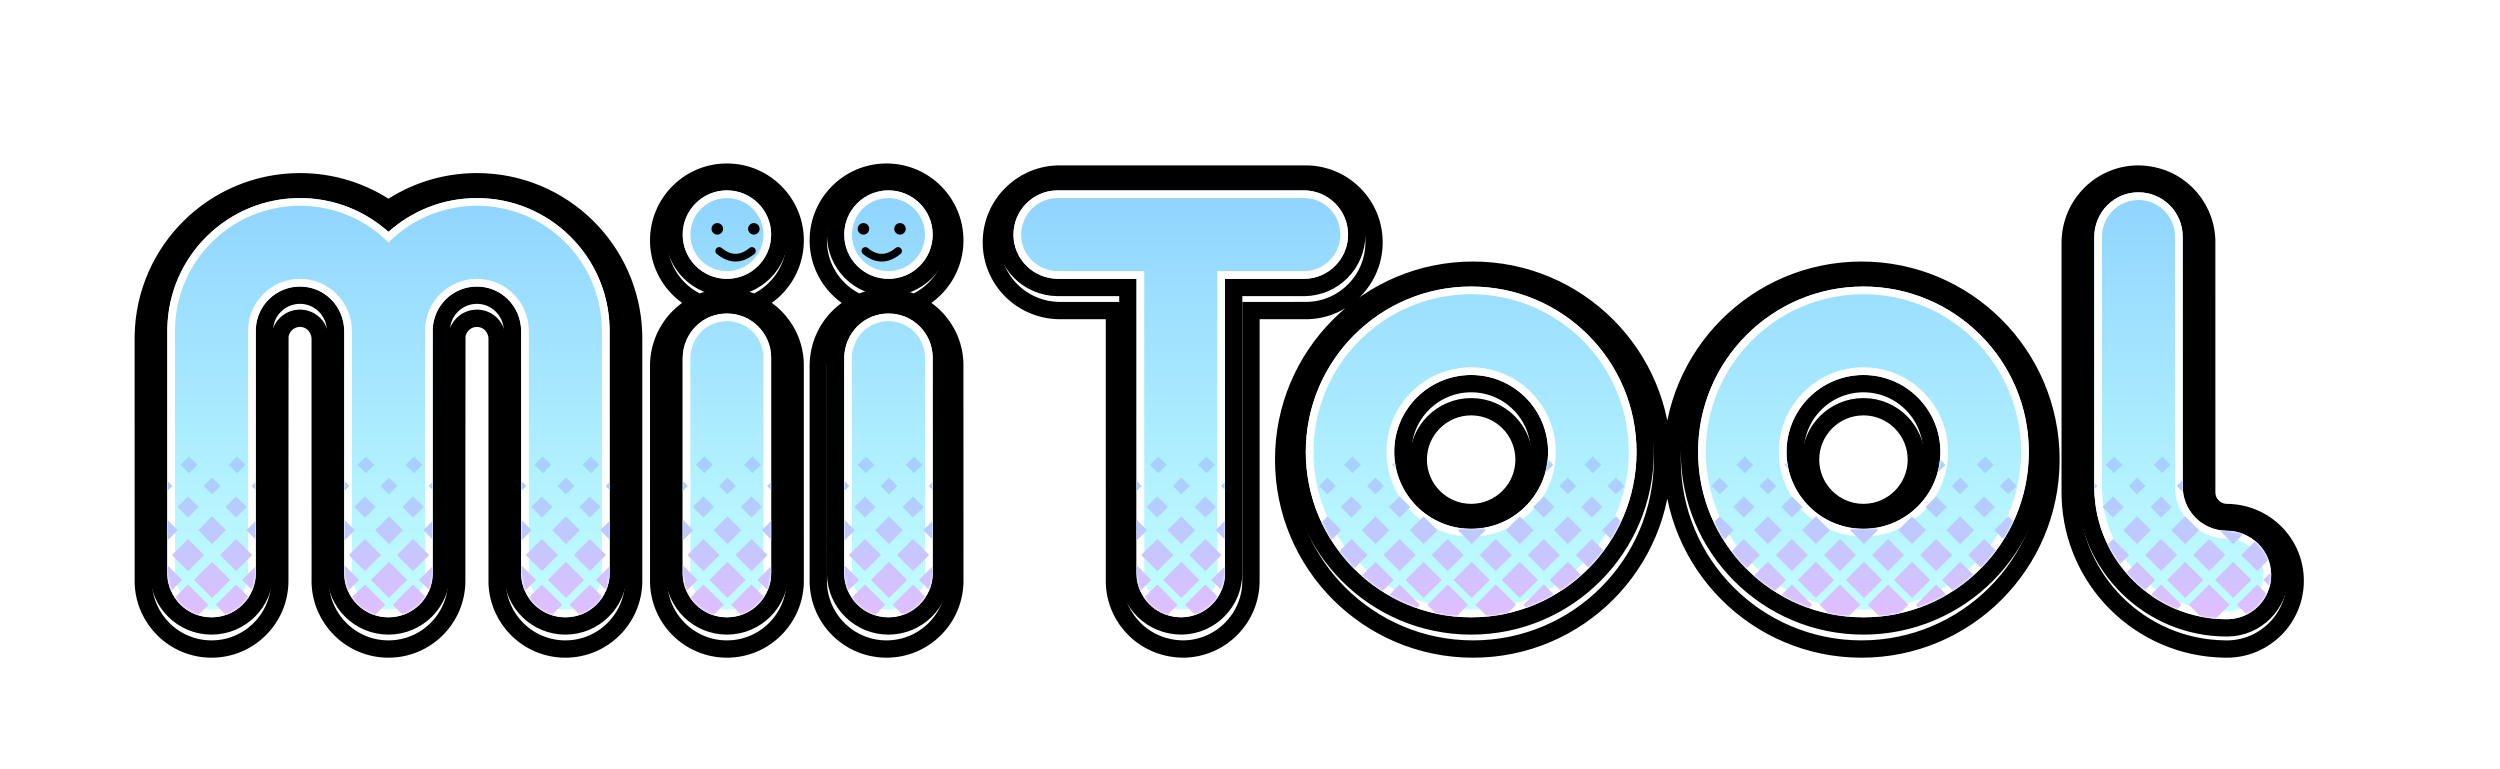 <?xml version="1.0" encoding="UTF-8"?>
<svg width="1300px" height="400px" viewBox="0 0 1300 400" version="1.1" xmlns="http://www.w3.org/2000/svg" xmlns:xlink="http://www.w3.org/1999/xlink">
    <title>logo</title>
    <defs>
        <linearGradient x1="50%" y1="0%" x2="50%" y2="100%" id="linearGradient-1">
            <stop stop-color="#8FD4FF" offset="0%"></stop>
            <stop stop-color="#C3FFFF" offset="100%"></stop>
        </linearGradient>
        <path d="M1112,100 C1124.576,100 1134.794,110.093 1134.997,122.62 L1135,123 L1135,253 C1135,265.576 1145.093,275.794 1157.62,275.997 L1158,276 C1170.703,276 1181,286.297 1181,299 C1181,311.703 1170.703,322 1158,322 C1157.872,322 1157.745,321.999 1157.618,321.997 L1158,322 C1120.273,322 1089.619,291.722 1089.009,254.141 L1089,253 L1089,123 L1089.003,122.62 C1089.206,110.093 1099.424,100 1112,100 Z M765,149 C812.496,149 851,187.504 851,235 C851,282.496 812.496,321 765,321 C717.504,321 679,282.496 679,235 C679,187.504 717.504,149 765,149 Z M969,149 C1016.496,149 1055,187.504 1055,235 C1055,282.496 1016.496,321 969,321 C921.504,321 883,282.496 883,235 C883,187.504 921.504,149 969,149 Z M678,99 C690.703,99 701,109.297 701,122 C701,134.576 690.907,144.794 678.38,144.997 L678,145 L637,145 L637,298 C637,310.576 626.907,320.794 614.38,320.997 L614,321 C601.424,321 591.206,310.907 591.003,298.38 L591,298 L591,145 L550,145 L549.62,144.997 C537.093,144.794 527,134.576 527,122 C527,109.424 537.093,99.206 549.62,99.003 L550,99 L678,99 Z M462,163 C474.576,163 484.794,173.093 484.997,185.62 L485,186 L485,298 C485,310.703 474.703,321 462,321 C449.424,321 439.206,310.907 439.003,298.38 L439,298 L439,186 L439.003,185.62 C439.206,173.093 449.424,163 462,163 Z M378,163 C390.576,163 400.794,173.093 400.997,185.62 L401,186 L401,298 C401,310.703 390.703,321 378,321 C365.424,321 355.206,310.907 355.003,298.38 L355,298 L355,186 L355.003,185.62 C355.206,173.093 365.424,163 378,163 Z M248,103 C285.727,103 316.381,133.278 316.991,170.859 L317,172 L317,298 C317,310.703 306.703,321 294,321 C281.424,321 271.206,310.907 271.003,298.38 L271,298 L271.001,237.073 L271,237.073 L271,172 L270.997,171.62 C270.794,159.093 260.576,149 248,149 C235.55,149 225.411,158.892 225.012,171.245 L225.003,171.62 L225,172 L225.001,237.074 C225,237.074 225,237.074 225,237.074 L225,298 C225,310.703 214.703,321 202,321 C189.424,321 179.206,310.907 179.003,298.38 L179,298 L179.001,237.073 L179,237.073 L179,172 L178.997,171.62 C178.794,159.093 168.576,149 156,149 C143.55,149 133.411,158.892 133.012,171.245 L133.003,171.62 L133,172 L133.001,237.074 C133,237.074 133,237.074 133,237.074 L133,298 C133,310.703 122.703,321 110,321 C97.424,321 87.206,310.907 87.003,298.38 L87,298 L87,172 L87.009,170.859 C87.619,133.278 118.273,103 156,103 C173.673,103 189.794,109.644 202.002,120.571 C214.206,109.644 230.327,103 248,103 Z M765,195 C742.909,195 725,212.909 725,235 C725,257.091 742.909,275 765,275 C787.091,275 805,257.091 805,235 C805,212.909 787.091,195 765,195 Z M969,195 C946.909,195 929,212.909 929,235 C929,257.091 946.909,275 969,275 C991.091,275 1009,257.091 1009,235 C1009,212.909 991.091,195 969,195 Z M462,99 C474.703,99 485,109.297 485,122 C485,134.703 474.703,145 462,145 C449.297,145 439,134.703 439,122 C439,109.297 449.297,99 462,99 Z M378,99 C390.703,99 401,109.297 401,122 C401,134.703 390.703,145 378,145 C365.297,145 355,134.703 355,122 C355,109.297 365.297,99 378,99 Z" id="path-2"></path>
        <path d="M1025,1 C1037.576,1 1047.794,11.093 1047.997,23.62 L1048,24 L1048,154 C1048,166.576 1058.093,176.794 1070.62,176.997 L1071,177 C1083.703,177 1094,187.297 1094,200 C1094,212.703 1083.703,223 1071,223 C1070.872,223 1070.745,222.999 1070.618,222.997 L1071,223 C1033.273,223 1002.619,192.722 1002.009,155.141 L1002,154 L1002,24 L1002.003,23.62 C1002.206,11.093 1012.424,1 1025,1 Z M678,50 C725.496,50 764,88.504 764,136 C764,183.496 725.496,222 678,222 C630.504,222 592,183.496 592,136 C592,88.504 630.504,50 678,50 Z M882,50 C929.496,50 968,88.504 968,136 C968,183.496 929.496,222 882,222 C834.504,222 796,183.496 796,136 C796,88.504 834.504,50 882,50 Z M591,0 C603.703,0 614,10.297 614,23 C614,35.576 603.907,45.794 591.38,45.997 L591,46 L550,46 L550,199 C550,211.576 539.907,221.794 527.38,221.997 L527,222 C514.424,222 504.206,211.907 504.003,199.38 L504,199 L504,46 L463,46 L462.62,45.997 C450.093,45.794 440,35.576 440,23 C440,10.424 450.093,0.206 462.62,0.003 L463,0 L591,0 Z M375,64 C387.576,64 397.794,74.093 397.997,86.62 L398,87 L398,199 C398,211.703 387.703,222 375,222 C362.424,222 352.206,211.907 352.003,199.38 L352,199 L352,87 L352.003,86.62 C352.206,74.093 362.424,64 375,64 Z M291,64 C303.576,64 313.794,74.093 313.997,86.62 L314,87 L314,199 C314,211.703 303.703,222 291,222 C278.424,222 268.206,211.907 268.003,199.38 L268,199 L268,87 L268.003,86.62 C268.206,74.093 278.424,64 291,64 Z M161,4 C198.727,4 229.381,34.278 229.991,71.859 L230,73 L230,199 C230,211.703 219.703,222 207,222 C194.424,222 184.206,211.907 184.003,199.38 L184,199 L184.001,138.073 L184,138.073 L184,73 L183.997,72.62 C183.794,60.093 173.576,50 161,50 C148.55,50 138.411,59.892 138.012,72.245 L138.003,72.62 L138,73 L138.001,138.074 C138,138.074 138,138.074 138,138.074 L138,199 C138,211.703 127.703,222 115,222 C102.424,222 92.206,211.907 92.003,199.38 L92,199 L92.001,138.073 L92,138.073 L92,73 L91.997,72.62 C91.794,60.093 81.576,50 69,50 C56.55,50 46.411,59.892 46.012,72.245 L46.003,72.62 L46,73 L46.001,138.074 C46,138.074 46,138.074 46,138.074 L46,199 C46,211.703 35.703,222 23,222 C10.424,222 0.206,211.907 0.003,199.38 L0,199 L0,73 L0.009,71.859 C0.619,34.278 31.273,4 69,4 C86.673,4 102.794,10.644 115.002,21.571 C127.206,10.644 143.327,4 161,4 Z M678,96 C655.909,96 638,113.909 638,136 C638,158.091 655.909,176 678,176 C700.091,176 718,158.091 718,136 C718,113.909 700.091,96 678,96 Z M882,96 C859.909,96 842,113.909 842,136 C842,158.091 859.909,176 882,176 C904.091,176 922,158.091 922,136 C922,113.909 904.091,96 882,96 Z M375,0 C387.703,0 398,10.297 398,23 C398,35.703 387.703,46 375,46 C362.297,46 352,35.703 352,23 C352,10.297 362.297,0 375,0 Z M291,0 C303.703,0 314,10.297 314,23 C314,35.703 303.703,46 291,46 C278.297,46 268,35.703 268,23 C268,10.297 278.297,0 291,0 Z" id="path-4"></path>
        <linearGradient x1="50%" y1="-21.662%" x2="50%" y2="100%" id="linearGradient-6">
            <stop stop-color="#93D7FF" offset="0%"></stop>
            <stop stop-color="#E4BDFF" offset="100%"></stop>
        </linearGradient>
    </defs>
    <g id="logo" stroke="none" stroke-width="1" fill="none" fill-rule="evenodd">
        <rect fill="#FFFFFF" x="0" y="0" width="1300" height="400"></rect>
        <path d="M766,140.5 C793.2,140.5 817.825,151.525 835.65,169.35 C853.475,187.175 864.5,211.8 864.5,239 C864.5,266.2 853.475,290.825 835.65,308.65 C817.825,326.475 793.2,337.5 766,337.5 C738.8,337.5 714.175,326.475 696.35,308.65 C678.525,290.825 667.5,266.2 667.5,239 C667.5,211.8 678.525,187.175 696.35,169.35 C714.175,151.525 738.8,140.5 766,140.5 Z M765,211.5 C757.406,211.5 750.531,214.578 745.555,219.555 C740.578,224.531 737.5,231.406 737.5,239 C737.5,246.594 740.578,253.469 745.555,258.445 C750.531,263.422 757.406,266.5 765,266.5 C772.594,266.5 779.469,263.422 784.445,258.445 C789.422,253.469 792.5,246.594 792.5,239 C792.5,231.406 789.422,224.531 784.445,219.555 C779.469,214.578 772.594,211.5 765,211.5 Z M968,140.5 C995.2,140.5 1019.825,151.525 1037.65,169.35 C1055.475,187.175 1066.5,211.8 1066.5,239 C1066.5,266.2 1055.475,290.825 1037.65,308.65 C1019.825,326.475 995.2,337.5 968,337.5 C940.8,337.5 916.175,326.475 898.35,308.65 C880.525,290.825 869.5,266.2 869.5,239 C869.5,211.8 880.525,187.175 898.35,169.35 C916.175,151.525 940.8,140.5 968,140.5 Z M969,211.5 C961.406,211.5 954.531,214.578 949.555,219.555 C944.578,224.531 941.5,231.406 941.5,239 C941.5,246.594 944.578,253.469 949.555,258.445 C954.531,263.422 961.406,266.5 969,266.5 C976.594,266.5 983.469,263.422 988.445,258.445 C993.422,253.469 996.5,246.594 996.5,239 C996.5,231.406 993.422,224.531 988.445,219.555 C983.469,214.578 976.594,211.5 969,211.5 Z M378,154.5 C387.697,154.5 396.486,158.388 402.893,164.69 C409.212,170.906 413.212,179.47 413.485,188.967 L413.485,188.967 L413.5,302 C413.5,311.803 409.527,320.678 403.102,327.102 C396.678,333.527 387.803,337.5 378,337.5 C368.303,337.5 359.514,333.612 353.107,327.31 C346.788,321.094 342.788,312.53 342.515,303.033 L342.515,303.033 L342.5,189.911 C342.629,180.007 346.644,171.2 352.992,164.852 C359.418,158.426 368.25,154.5 378,154.5 Z M461,154.5 C470.697,154.5 479.486,158.388 485.893,164.69 C492.212,170.906 496.212,179.47 496.485,188.967 L496.485,188.967 L496.5,302 C496.5,311.803 492.527,320.678 486.102,327.102 C479.678,333.527 470.803,337.5 461,337.5 C451.303,337.5 442.514,333.612 436.107,327.31 C429.788,321.094 425.788,312.53 425.515,303.033 L425.515,303.033 L425.5,189.911 C425.629,180.007 429.644,171.2 435.992,164.852 C442.418,158.426 451.25,154.5 461,154.5 Z M156,94.5 C173.069,94.5 188.911,99.749 202.008,108.71 C215.097,99.746 230.936,94.5 248,94.5 C270.262,94.5 290.439,103.426 305.148,117.894 C319.557,132.066 328.717,151.557 329.452,173.185 L329.452,173.185 L329.474,173.92 L329.49,174.689 L329.5,175.949 L329.5,302 C329.5,311.803 325.527,320.678 319.102,327.102 C312.678,333.527 303.803,337.5 294,337.5 C284.303,337.5 275.514,333.612 269.107,327.31 C262.93,321.235 258.97,312.915 258.539,303.675 L258.539,303.675 L258.515,303.054 L258.501,241.074 L258.5,176.117 C258.432,173.134 257.257,170.456 255.331,168.529 C253.447,166.646 250.857,165.5 248,165.5 C245.163,165.5 242.589,166.625 240.7,168.453 C238.992,170.105 237.84,172.332 237.564,174.824 L237.564,174.824 L237.501,241.074 L237.5,302 C237.5,311.803 233.527,320.678 227.102,327.102 C220.678,333.527 211.803,337.5 202,337.5 C192.303,337.5 183.514,333.612 177.107,327.31 C170.93,321.235 166.97,312.915 166.539,303.675 L166.539,303.675 L166.515,303.054 L166.501,241.074 L166.5,176.117 C166.432,173.134 165.257,170.456 163.331,168.529 C161.447,166.646 158.857,165.5 156,165.5 C153.163,165.5 150.589,166.625 148.7,168.453 C146.992,170.105 145.84,172.332 145.564,174.824 L145.564,174.824 L145.501,241.074 L145.5,302 C145.5,311.803 141.527,320.678 135.102,327.102 C128.678,333.527 119.803,337.5 110,337.5 C100.303,337.5 91.514,333.612 85.107,327.31 C78.93,321.235 74.97,312.915 74.539,303.674 L74.539,303.674 L74.515,303.054 L74.5,175.95 L74.51,174.709 C74.856,152.474 84.105,132.398 98.852,117.894 C113.561,103.426 133.738,94.5 156,94.5 Z M1112,90.5 C1122.197,90.675 1130.667,94.567 1136.893,100.69 C1143.07,106.765 1147.03,115.085 1147.461,124.326 L1147.461,124.326 L1147.485,124.946 L1147.5,256 C1147.5,258.868 1148.65,261.467 1150.513,263.362 C1152.365,265.244 1154.92,266.433 1157.755,266.497 C1167.685,266.534 1176.536,270.483 1182.941,276.785 C1189.489,283.228 1193.5,292.145 1193.5,302 C1193.5,311.803 1189.527,320.678 1183.102,327.102 C1176.926,333.279 1168.484,337.188 1159.131,337.482 L1159.131,337.482 L1158.542,337.496 L1156.743,337.49 C1134.739,337.157 1114.849,328.105 1100.376,313.634 C1086.242,299.502 1077.276,280.204 1076.548,258.816 L1076.548,258.816 L1076.526,258.08 L1076.51,257.311 L1076.5,256.051 L1076.5,125.91 C1076.629,116.006 1080.644,107.2 1086.992,100.852 C1093.418,94.426 1102.25,90.5 1112,90.5 Z M679,90.5 C688.803,90.5 697.678,94.473 704.102,100.898 C710.527,107.322 714.5,116.197 714.5,126 C714.5,135.697 710.612,144.486 704.31,150.893 C698.235,157.07 689.916,161.03 680.675,161.461 L680.675,161.461 L680.055,161.485 L650.5,161.496 L650.5,302 C650.5,311.697 646.612,320.486 640.31,326.893 C633.996,333.312 625.26,337.338 615.583,337.495 C605.484,337.5 596.68,333.623 590.27,327.422 C583.968,321.325 579.967,312.956 579.538,303.655 L579.538,303.655 L579.515,303.043 L579.501,161.5 L550.91,161.5 C541.006,161.371 532.2,157.356 525.852,151.008 C519.426,144.582 515.5,135.75 515.5,126 C515.5,116.303 519.388,107.514 525.69,101.107 C531.765,94.93 540.085,90.97 549.326,90.539 L549.326,90.539 L549.946,90.515 Z M378,89.5 C387.803,89.5 396.678,93.473 403.102,99.898 C409.527,106.322 413.5,115.197 413.5,125 C413.5,134.803 409.527,143.678 403.102,150.102 C396.678,156.527 387.803,160.5 378,160.5 C368.197,160.5 359.322,156.527 352.898,150.102 C346.473,143.678 342.5,134.803 342.5,125 C342.5,115.197 346.473,106.322 352.898,99.898 C359.322,93.473 368.197,89.5 378,89.5 L378,89.5 Z M461,89.5 C470.803,89.5 479.678,93.473 486.102,99.898 C492.527,106.322 496.5,115.197 496.5,125 C496.5,134.803 492.527,143.678 486.102,150.102 C479.678,156.527 470.803,160.5 461,160.5 C451.197,160.5 442.322,156.527 435.898,150.102 C429.473,143.678 425.5,134.803 425.5,125 C425.5,115.197 429.473,106.322 435.898,99.898 C442.322,93.473 451.197,89.5 461,89.5 L461,89.5 Z" id="outline" stroke="#000000" stroke-width="9"></path>
        <mask id="mask-3" fill="white">
            <use xlink:href="#path-2"></use>
        </mask>
        <g id="mask-copy">
            <use fill="url(#linearGradient-1)" fill-rule="evenodd" xlink:href="#path-2"></use>
            <path stroke="#000000" stroke-width="9" d="M1112,95.5 C1119.512,95.5 1126.32,98.512 1131.283,103.394 C1136.263,108.292 1139.385,115.074 1139.497,122.585 L1139.497,122.585 L1139.5,253 C1139.5,258.053 1141.526,262.633 1144.81,265.972 C1148.092,269.309 1152.631,271.407 1157.661,271.497 C1165.412,271.509 1172.331,274.569 1177.331,279.488 C1182.398,284.473 1185.5,291.374 1185.5,299 C1185.5,306.594 1182.422,313.469 1177.445,318.445 C1172.469,323.422 1165.594,326.5 1158,326.5 C1137.923,326.5 1119.727,318.45 1106.462,305.403 C1093.17,292.329 1084.83,274.236 1084.51,254.195 L1084.51,254.195 L1084.5,253.018 L1084.5,122.966 C1084.613,115.281 1087.718,108.439 1092.649,103.509 C1097.621,98.536 1104.456,95.5 1112,95.5 Z M765,144.5 C789.991,144.5 812.616,154.63 828.993,171.007 C845.37,187.384 855.5,210.009 855.5,235 C855.5,259.991 845.37,282.616 828.993,298.993 C812.616,315.37 789.991,325.5 765,325.5 C740.009,325.5 717.384,315.37 701.007,298.993 C684.63,282.616 674.5,259.991 674.5,235 C674.5,210.009 684.63,187.384 701.007,171.007 C717.384,154.63 740.009,144.5 765,144.5 Z M765,199.5 C755.197,199.5 746.322,203.473 739.898,209.898 C733.473,216.322 729.5,225.197 729.5,235 C729.5,244.803 733.473,253.678 739.898,260.102 C746.322,266.527 755.197,270.5 765,270.5 C774.803,270.5 783.678,266.527 790.102,260.102 C796.527,253.678 800.5,244.803 800.5,235 C800.5,225.197 796.527,216.322 790.102,209.898 C783.678,203.473 774.803,199.5 765,199.5 Z M969,144.5 C993.991,144.5 1016.616,154.63 1032.993,171.007 C1049.37,187.384 1059.5,210.009 1059.5,235 C1059.5,259.991 1049.37,282.616 1032.993,298.993 C1016.616,315.37 993.991,325.5 969,325.5 C944.009,325.5 921.384,315.37 905.007,298.993 C888.63,282.616 878.5,259.991 878.5,235 C878.5,210.009 888.63,187.384 905.007,171.007 C921.384,154.63 944.009,144.5 969,144.5 Z M969,199.5 C959.197,199.5 950.322,203.473 943.898,209.898 C937.473,216.322 933.5,225.197 933.5,235 C933.5,244.803 937.473,253.678 943.898,260.102 C950.322,266.527 959.197,270.5 969,270.5 C978.803,270.5 987.678,266.527 994.102,260.102 C1000.527,253.678 1004.5,244.803 1004.5,235 C1004.5,225.197 1000.527,216.322 994.102,209.898 C987.678,203.473 978.803,199.5 969,199.5 Z M678,94.5 C685.594,94.5 692.469,97.578 697.445,102.555 C702.422,107.531 705.5,114.406 705.5,122 C705.5,129.512 702.488,136.32 697.606,141.283 C692.708,146.263 685.926,149.385 678.415,149.497 L678.415,149.497 L641.5,149.5 L641.5,298 C641.5,305.512 638.488,312.32 633.606,317.283 C628.716,322.255 621.949,325.375 614.453,325.496 C606.696,325.499 599.828,322.505 594.833,317.673 C589.761,312.766 586.615,305.958 586.503,298.415 L586.503,298.415 L586.5,149.5 L549.966,149.5 C542.281,149.387 535.439,146.282 530.509,141.351 C525.536,136.379 522.5,129.544 522.5,122 C522.5,114.488 525.512,107.68 530.394,102.717 C535.292,97.737 542.074,94.615 549.585,94.503 L549.585,94.503 Z M462,158.5 C469.512,158.5 476.32,161.512 481.283,166.394 C486.263,171.292 489.385,178.074 489.497,185.585 L489.497,185.585 L489.5,298 C489.5,305.594 486.422,312.469 481.445,317.445 C476.469,322.422 469.594,325.5 462,325.5 C454.488,325.5 447.68,322.488 442.717,317.606 C437.737,312.708 434.615,305.926 434.503,298.415 L434.503,298.415 L434.5,185.966 C434.613,178.281 437.718,171.439 442.649,166.509 C447.621,161.536 454.456,158.5 462,158.5 Z M378,158.5 C385.512,158.5 392.32,161.512 397.283,166.394 C402.263,171.292 405.385,178.074 405.497,185.585 L405.497,185.585 L405.5,298 C405.5,305.594 402.422,312.469 397.445,317.445 C392.469,322.422 385.594,325.5 378,325.5 C370.488,325.5 363.68,322.488 358.717,317.606 C353.737,312.708 350.615,305.926 350.503,298.415 L350.503,298.415 L350.5,185.966 C350.613,178.281 353.718,171.439 358.649,166.509 C363.621,161.536 370.456,158.5 378,158.5 Z M248,98.5 C268.077,98.5 286.273,106.55 299.538,119.597 C312.83,132.671 321.17,150.764 321.49,170.805 L321.49,170.805 L321.5,171.982 L321.5,298 C321.5,305.594 318.422,312.469 313.445,317.445 C308.469,322.422 301.594,325.5 294,325.5 C286.488,325.5 279.68,322.488 274.717,317.606 C269.737,312.708 266.615,305.926 266.503,298.415 L266.503,298.415 L266.501,237.073 L266.5,172.038 C266.408,166.846 264.326,162.211 260.987,158.873 C257.65,155.535 253.063,153.5 248,153.5 C243.002,153.5 238.466,155.482 235.137,158.704 C231.812,161.921 229.69,166.373 229.512,171.321 L229.512,171.321 L229.501,237.074 L229.5,298 C229.5,305.594 226.422,312.469 221.445,317.445 C216.469,322.422 209.594,325.5 202,325.5 C194.488,325.5 187.68,322.488 182.717,317.606 C177.737,312.708 174.615,305.926 174.503,298.415 L174.503,298.415 L174.501,237.073 L174.5,172.038 C174.408,166.846 172.326,162.211 168.987,158.873 C165.65,155.535 161.063,153.5 156,153.5 C151.002,153.5 146.466,155.482 143.137,158.704 C139.812,161.921 137.69,166.373 137.512,171.321 L137.512,171.321 L137.501,237.074 L137.5,298 C137.5,305.594 134.422,312.469 129.445,317.445 C124.469,322.422 117.594,325.5 110,325.5 C102.488,325.5 95.68,322.488 90.717,317.606 C85.737,312.708 82.615,305.926 82.503,298.415 L82.503,298.415 L82.5,171.982 L82.51,170.805 C82.83,150.764 91.17,132.671 104.462,119.597 C117.727,106.55 135.923,98.5 156,98.5 C173.412,98.5 189.409,104.555 202.003,114.671 C214.593,104.554 230.589,98.5 248,98.5 L248,98.5 Z M462,94.5 C469.594,94.5 476.469,97.578 481.445,102.555 C486.422,107.531 489.5,114.406 489.5,122 C489.5,129.594 486.422,136.469 481.445,141.445 C476.469,146.422 469.594,149.5 462,149.5 C454.406,149.5 447.531,146.422 442.555,141.445 C437.578,136.469 434.5,129.594 434.5,122 C434.5,114.406 437.578,107.531 442.555,102.555 C447.531,97.578 454.406,94.5 462,94.5 Z M378,94.5 C385.594,94.5 392.469,97.578 397.445,102.555 C402.422,107.531 405.5,114.406 405.5,122 C405.5,129.594 402.422,136.469 397.445,141.445 C392.469,146.422 385.594,149.5 378,149.5 C370.406,149.5 363.531,146.422 358.555,141.445 C353.578,136.469 350.5,129.594 350.5,122 C350.5,114.406 353.578,107.531 358.555,102.555 C363.531,97.578 370.406,94.5 378,94.5 L378,94.5 Z"></path>
            <path stroke="#FFFFFF" stroke-width="4" d="M1112,102 C1117.736,102 1122.935,104.3 1126.725,108.028 C1130.518,111.758 1132.9,116.919 1132.997,122.636 L1132.997,122.636 L1133,253 C1133,259.829 1135.738,266.018 1140.176,270.53 C1144.622,275.05 1150.773,277.886 1157.587,277.997 C1163.585,277.998 1168.922,280.333 1172.772,284.121 C1176.636,287.923 1179,293.185 1179,299 C1179,304.799 1176.649,310.049 1172.849,313.849 C1169.049,317.649 1163.799,320 1158,320 C1139.699,320 1123.112,312.663 1111.02,300.769 C1098.909,288.857 1091.307,272.375 1091.009,254.117 L1091.009,254.117 L1091,252.992 L1091,123.016 C1091.098,117.132 1093.464,111.885 1097.245,108.105 C1101.036,104.313 1106.248,102 1112,102 Z M765,151 C788.196,151 809.196,160.402 824.397,175.603 C839.598,190.804 849,211.804 849,235 C849,258.196 839.598,279.196 824.397,294.397 C809.196,309.598 788.196,319 765,319 C741.804,319 720.804,309.598 705.603,294.397 C690.402,279.196 681,258.196 681,235 C681,211.804 690.402,190.804 705.603,175.603 C720.804,160.402 741.804,151 765,151 Z M765,193 C753.402,193 742.902,197.701 735.302,205.302 C727.701,212.902 723,223.402 723,235 C723,246.598 727.701,257.098 735.302,264.698 C742.902,272.299 753.402,277 765,277 C776.598,277 787.098,272.299 794.698,264.698 C802.299,257.098 807,246.598 807,235 C807,223.402 802.299,212.902 794.698,205.302 C787.098,197.701 776.598,193 765,193 Z M969,151 C992.196,151 1013.196,160.402 1028.397,175.603 C1043.598,190.804 1053,211.804 1053,235 C1053,258.196 1043.598,279.196 1028.397,294.397 C1013.196,309.598 992.196,319 969,319 C945.804,319 924.804,309.598 909.603,294.397 C894.402,279.196 885,258.196 885,235 C885,211.804 894.402,190.804 909.603,175.603 C924.804,160.402 945.804,151 969,151 Z M969,193 C957.402,193 946.902,197.701 939.302,205.302 C931.701,212.902 927,223.402 927,235 C927,246.598 931.701,257.098 939.302,264.698 C946.902,272.299 957.402,277 969,277 C980.598,277 991.098,272.299 998.698,264.698 C1006.299,257.098 1011,246.598 1011,235 C1011,223.402 1006.299,212.902 998.698,205.302 C991.098,197.701 980.598,193 969,193 Z M678,101 C683.799,101 689.049,103.351 692.849,107.151 C696.649,110.951 699,116.201 699,122 C699,127.736 696.7,132.935 692.972,136.725 C689.242,140.518 684.081,142.9 678.364,142.997 L678.364,142.997 L635,143 L635,298 C635,303.736 632.7,308.935 628.972,312.725 C625.242,316.518 620.081,318.9 614.363,318.997 C608.467,318.994 603.188,316.712 599.353,313.001 C595.496,309.27 593.1,304.097 593.003,298.364 L593.003,298.364 L593,143 L550.016,143 C544.132,142.902 538.885,140.536 535.105,136.755 C531.313,132.964 529,127.752 529,122 C529,116.264 531.3,111.065 535.028,107.275 C538.758,103.482 543.919,101.1 549.636,101.003 L549.636,101.003 Z M462,165 C467.736,165 472.935,167.3 476.725,171.028 C480.518,174.758 482.9,179.919 482.997,185.636 L482.997,185.636 L483,298 C483,303.799 480.649,309.049 476.849,312.849 C473.049,316.649 467.799,319 462,319 C456.264,319 451.065,316.7 447.275,312.972 C443.482,309.242 441.1,304.081 441.003,298.364 L441.003,298.364 L441,186.016 C441.098,180.132 443.464,174.885 447.245,171.105 C451.036,167.313 456.248,165 462,165 Z M378,165 C383.736,165 388.935,167.3 392.725,171.028 C396.518,174.758 398.9,179.919 398.997,185.636 L398.997,185.636 L399,298 C399,303.799 396.649,309.049 392.849,312.849 C389.049,316.649 383.799,319 378,319 C372.264,319 367.065,316.7 363.275,312.972 C359.482,309.242 357.1,304.081 357.003,298.364 L357.003,298.364 L357,186.016 C357.098,180.132 359.464,174.885 363.245,171.105 C367.036,167.313 372.248,165 378,165 Z M248,105 C266.301,105 282.888,112.337 294.98,124.231 C307.091,136.143 314.693,152.625 314.991,170.883 L314.991,170.883 L315,172.008 L315,298 C315,303.799 312.649,309.049 308.849,312.849 C305.049,316.649 299.799,319 294,319 C288.264,319 283.065,316.7 279.275,312.972 C275.482,309.242 273.1,304.081 273.003,298.364 L273.003,298.364 L273.001,237.073 L273,171.984 C272.893,164.993 270.072,158.765 265.584,154.276 C261.065,149.758 254.855,147 248,147 C241.245,147 235.116,149.679 230.617,154.033 C226.095,158.408 223.221,164.475 223.012,171.213 L223.012,171.213 L223.001,237.074 L223,298 C223,303.799 220.649,309.049 216.849,312.849 C213.049,316.649 207.799,319 202,319 C196.264,319 191.065,316.7 187.275,312.972 C183.482,309.242 181.1,304.081 181.003,298.364 L181.003,298.364 L181.001,237.073 L181,171.984 C180.893,164.993 178.072,158.765 173.584,154.276 C169.065,149.758 162.855,147 156,147 C149.245,147 143.116,149.679 138.617,154.033 C134.095,158.408 131.221,164.475 131.012,171.213 L131.012,171.213 L131.001,237.074 L131,298 C131,303.799 128.649,309.049 124.849,312.849 C121.049,316.649 115.799,319 110,319 C104.264,319 99.065,316.7 95.275,312.972 C91.482,309.242 89.1,304.081 89.003,298.364 L89.003,298.364 L89,172.008 L89.009,170.883 C89.307,152.625 96.909,136.143 109.02,124.231 C121.112,112.337 137.699,105 156,105 C173.161,105 188.815,111.451 200.668,122.062 C201.118,122.464 201.563,122.873 202.003,123.288 C202.442,122.873 202.886,122.464 203.336,122.061 C215.187,111.451 230.84,105 248,105 Z M462,101 C467.799,101 473.049,103.351 476.849,107.151 C480.649,110.951 483,116.201 483,122 C483,127.799 480.649,133.049 476.849,136.849 C473.049,140.649 467.799,143 462,143 C456.201,143 450.951,140.649 447.151,136.849 C443.351,133.049 441,127.799 441,122 C441,116.201 443.351,110.951 447.151,107.151 C450.951,103.351 456.201,101 462,101 Z M378,101 C383.799,101 389.049,103.351 392.849,107.151 C396.649,110.951 399,116.201 399,122 C399,127.799 396.649,133.049 392.849,136.849 C389.049,140.649 383.799,143 378,143 C372.201,143 366.951,140.649 363.151,136.849 C359.351,133.049 357,127.799 357,122 C357,116.201 359.351,110.951 363.151,107.151 C366.951,103.351 372.201,101 378,101 Z" stroke-linejoin="square"></path>
        </g>
        <g id="main" mask="url(#mask-3)">
            <g transform="translate(87, 99)">
                <mask id="mask-5" fill="white">
                    <use xlink:href="#path-4"></use>
                </mask>
                <g id="mask" stroke="none" fill="none">
                    <use fill="url(#linearGradient-1)" fill-rule="evenodd" xlink:href="#path-4"></use>
                    <path stroke="#000000" stroke-width="9" d="M1025,-3.5 C1032.512,-3.5 1039.32,-0.488 1044.283,4.394 C1049.263,9.292 1052.385,16.074 1052.497,23.585 L1052.497,23.585 L1052.5,154 C1052.5,159.053 1054.526,163.633 1057.81,166.972 C1061.092,170.309 1065.631,172.407 1070.661,172.497 C1078.412,172.509 1085.331,175.569 1090.331,180.488 C1095.398,185.473 1098.5,192.374 1098.5,200 C1098.5,207.594 1095.422,214.469 1090.445,219.445 C1085.469,224.422 1078.594,227.5 1071,227.5 C1050.923,227.5 1032.727,219.45 1019.462,206.403 C1006.17,193.329 997.83,175.236 997.51,155.195 L997.51,155.195 L997.5,154.018 L997.5,23.966 C997.613,16.281 1000.718,9.439 1005.649,4.509 C1010.621,-0.464 1017.456,-3.5 1025,-3.5 L1025,-3.5 Z M678,45.5 C702.991,45.5 725.616,55.63 741.993,72.007 C758.37,88.384 768.5,111.009 768.5,136 C768.5,160.991 758.37,183.616 741.993,199.993 C725.616,216.37 702.991,226.5 678,226.5 C653.009,226.5 630.384,216.37 614.007,199.993 C597.63,183.616 587.5,160.991 587.5,136 C587.5,111.009 597.63,88.384 614.007,72.007 C630.384,55.63 653.009,45.5 678,45.5 Z M678,100.5 C668.197,100.5 659.322,104.473 652.898,110.898 C646.473,117.322 642.5,126.197 642.5,136 C642.5,145.803 646.473,154.678 652.898,161.102 C659.322,167.527 668.197,171.5 678,171.5 C687.803,171.5 696.678,167.527 703.102,161.102 C709.527,154.678 713.5,145.803 713.5,136 C713.5,126.197 709.527,117.322 703.102,110.898 C696.678,104.473 687.803,100.5 678,100.5 Z M882,45.5 C906.991,45.5 929.616,55.63 945.993,72.007 C962.37,88.384 972.5,111.009 972.5,136 C972.5,160.991 962.37,183.616 945.993,199.993 C929.616,216.37 906.991,226.5 882,226.5 C857.009,226.5 834.384,216.37 818.007,199.993 C801.63,183.616 791.5,160.991 791.5,136 C791.5,111.009 801.63,88.384 818.007,72.007 C834.384,55.63 857.009,45.5 882,45.5 Z M882,100.5 C872.197,100.5 863.322,104.473 856.898,110.898 C850.473,117.322 846.5,126.197 846.5,136 C846.5,145.803 850.473,154.678 856.898,161.102 C863.322,167.527 872.197,171.5 882,171.5 C891.803,171.5 900.678,167.527 907.102,161.102 C913.527,154.678 917.5,145.803 917.5,136 C917.5,126.197 913.527,117.322 907.102,110.898 C900.678,104.473 891.803,100.5 882,100.5 Z M591,-4.5 C598.594,-4.5 605.469,-1.422 610.445,3.555 C615.422,8.531 618.5,15.406 618.5,23 C618.5,30.512 615.488,37.32 610.606,42.283 C605.708,47.263 598.926,50.385 591.415,50.497 L591.415,50.497 L554.5,50.5 L554.5,199 C554.5,206.512 551.488,213.32 546.606,218.283 C541.716,223.255 534.949,226.375 527.453,226.496 C519.696,226.499 512.828,223.505 507.833,218.673 C502.761,213.766 499.615,206.958 499.503,199.415 L499.503,199.415 L499.5,50.5 L462.966,50.5 C455.281,50.387 448.439,47.282 443.509,42.351 C438.536,37.379 435.5,30.544 435.5,23 C435.5,15.488 438.512,8.68 443.394,3.717 C448.292,-1.263 455.074,-4.385 462.585,-4.497 L462.585,-4.497 Z M375,59.5 C382.512,59.5 389.32,62.512 394.283,67.394 C399.263,72.292 402.385,79.074 402.497,86.585 L402.497,86.585 L402.5,199 C402.5,206.594 399.422,213.469 394.445,218.445 C389.469,223.422 382.594,226.5 375,226.5 C367.488,226.5 360.68,223.488 355.717,218.606 C350.737,213.708 347.615,206.926 347.503,199.415 L347.503,199.415 L347.5,86.966 C347.613,79.281 350.718,72.439 355.649,67.509 C360.621,62.536 367.456,59.5 375,59.5 Z M291,59.5 C298.512,59.5 305.32,62.512 310.283,67.394 C315.263,72.292 318.385,79.074 318.497,86.585 L318.497,86.585 L318.5,199 C318.5,206.594 315.422,213.469 310.445,218.445 C305.469,223.422 298.594,226.5 291,226.5 C283.488,226.5 276.68,223.488 271.717,218.606 C266.737,213.708 263.615,206.926 263.503,199.415 L263.503,199.415 L263.5,86.966 C263.613,79.281 266.718,72.439 271.649,67.509 C276.621,62.536 283.456,59.5 291,59.5 Z M161,-0.5 C181.077,-0.5 199.273,7.55 212.538,20.597 C225.83,33.671 234.17,51.764 234.49,71.805 L234.49,71.805 L234.5,72.982 L234.5,199 C234.5,206.594 231.422,213.469 226.445,218.445 C221.469,223.422 214.594,226.5 207,226.5 C199.488,226.5 192.68,223.488 187.717,218.606 C182.737,213.708 179.615,206.926 179.503,199.415 L179.503,199.415 L179.501,138.073 L179.5,73.038 C179.408,67.846 177.326,63.211 173.987,59.873 C170.65,56.535 166.063,54.5 161,54.5 C156.002,54.5 151.466,56.482 148.137,59.704 C144.812,62.921 142.69,67.373 142.512,72.321 L142.512,72.321 L142.501,138.074 L142.5,199 C142.5,206.594 139.422,213.469 134.445,218.445 C129.469,223.422 122.594,226.5 115,226.5 C107.488,226.5 100.68,223.488 95.717,218.606 C90.737,213.708 87.615,206.926 87.503,199.415 L87.503,199.415 L87.501,138.073 L87.5,73.038 C87.408,67.846 85.326,63.211 81.987,59.873 C78.65,56.535 74.063,54.5 69,54.5 C64.002,54.5 59.466,56.482 56.137,59.704 C52.812,62.921 50.69,67.373 50.512,72.321 L50.512,72.321 L50.501,138.074 L50.5,199 C50.5,206.594 47.422,213.469 42.445,218.445 C37.469,223.422 30.594,226.5 23,226.5 C15.488,226.5 8.68,223.488 3.717,218.606 C-1.263,213.708 -4.385,206.926 -4.497,199.415 L-4.497,199.415 L-4.5,72.982 L-4.49,71.805 C-4.17,51.764 4.17,33.671 17.462,20.597 C30.727,7.55 48.923,-0.5 69,-0.5 C86.412,-0.5 102.409,5.555 115.003,15.671 C127.593,5.554 143.589,-0.5 161,-0.5 Z M375,-4.5 C382.594,-4.5 389.469,-1.422 394.445,3.555 C399.422,8.531 402.5,15.406 402.5,23 C402.5,30.594 399.422,37.469 394.445,42.445 C389.469,47.422 382.594,50.5 375,50.5 C367.406,50.5 360.531,47.422 355.555,42.445 C350.578,37.469 347.5,30.594 347.5,23 C347.5,15.406 350.578,8.531 355.555,3.555 C360.531,-1.422 367.406,-4.5 375,-4.5 L375,-4.5 Z M291,-4.5 C298.594,-4.5 305.469,-1.422 310.445,3.555 C315.422,8.531 318.5,15.406 318.5,23 C318.5,30.594 315.422,37.469 310.445,42.445 C305.469,47.422 298.594,50.5 291,50.5 C283.406,50.5 276.531,47.422 271.555,42.445 C266.578,37.469 263.5,30.594 263.5,23 C263.5,15.406 266.578,8.531 271.555,3.555 C276.531,-1.422 283.406,-4.5 291,-4.5 Z"></path>
                    <path stroke="#FFFFFF" stroke-width="4" d="M1025,3 C1030.736,3 1035.935,5.3 1039.725,9.028 C1043.518,12.758 1045.9,17.919 1045.997,23.636 L1045.997,23.636 L1046,154 C1046,160.829 1048.738,167.018 1053.176,171.53 C1057.622,176.05 1063.773,178.886 1070.587,178.997 C1076.585,178.998 1081.922,181.333 1085.772,185.121 C1089.636,188.923 1092,194.185 1092,200 C1092,205.799 1089.649,211.049 1085.849,214.849 C1082.049,218.649 1076.799,221 1071,221 C1052.699,221 1036.112,213.663 1024.02,201.769 C1011.909,189.857 1004.307,173.375 1004.009,155.117 L1004.009,155.117 L1004,153.992 L1004,24.016 C1004.098,18.132 1006.464,12.885 1010.245,9.105 C1014.036,5.313 1019.248,3 1025,3 L1025,3 Z M678,52 C701.196,52 722.196,61.402 737.397,76.603 C752.598,91.804 762,112.804 762,136 C762,159.196 752.598,180.196 737.397,195.397 C722.196,210.598 701.196,220 678,220 C654.804,220 633.804,210.598 618.603,195.397 C603.402,180.196 594,159.196 594,136 C594,112.804 603.402,91.804 618.603,76.603 C633.804,61.402 654.804,52 678,52 Z M678,94 C666.402,94 655.902,98.701 648.302,106.302 C640.701,113.902 636,124.402 636,136 C636,147.598 640.701,158.098 648.302,165.698 C655.902,173.299 666.402,178 678,178 C689.598,178 700.098,173.299 707.698,165.698 C715.299,158.098 720,147.598 720,136 C720,124.402 715.299,113.902 707.698,106.302 C700.098,98.701 689.598,94 678,94 Z M882,52 C905.196,52 926.196,61.402 941.397,76.603 C956.598,91.804 966,112.804 966,136 C966,159.196 956.598,180.196 941.397,195.397 C926.196,210.598 905.196,220 882,220 C858.804,220 837.804,210.598 822.603,195.397 C807.402,180.196 798,159.196 798,136 C798,112.804 807.402,91.804 822.603,76.603 C837.646,61.56 858.367,52.197 881.276,52.003 L882,52 L882,52 Z M882,94 C870.402,94 859.902,98.701 852.302,106.302 C844.701,113.902 840,124.402 840,136 C840,147.598 844.701,158.098 852.302,165.698 C859.902,173.299 870.402,178 882,178 C893.598,178 904.098,173.299 911.698,165.698 C919.299,158.098 924,147.598 924,136 C924,124.402 919.299,113.902 911.698,106.302 C904.098,98.701 893.598,94 882,94 Z M591,2 C596.799,2 602.049,4.351 605.849,8.151 C609.649,11.951 612,17.201 612,23 C612,28.736 609.7,33.935 605.972,37.725 C602.242,41.518 597.081,43.9 591.364,43.997 L591.364,43.997 L548,44 L548,199 C548,204.736 545.7,209.935 541.972,213.725 C538.242,217.518 533.081,219.9 527.363,219.997 C521.467,219.994 516.188,217.712 512.353,214.001 C508.496,210.27 506.1,205.097 506.003,199.364 L506.003,199.364 L506,44 L463.016,44 C457.132,43.902 451.885,41.536 448.105,37.755 C444.313,33.964 442,28.752 442,23 C442,17.264 444.3,12.065 448.028,8.275 C451.758,4.482 456.919,2.1 462.636,2.003 L462.636,2.003 Z M375,66 C380.736,66 385.935,68.3 389.725,72.028 C393.518,75.758 395.9,80.919 395.997,86.636 L395.997,86.636 L396,199 C396,204.799 393.649,210.049 389.849,213.849 C386.049,217.649 380.799,220 375,220 C369.264,220 364.065,217.7 360.275,213.972 C356.482,210.242 354.1,205.081 354.003,199.364 L354.003,199.364 L354,87.016 C354.098,81.132 356.464,75.885 360.245,72.105 C364.036,68.313 369.248,66 375,66 Z M291,66 C296.736,66 301.935,68.3 305.725,72.028 C309.518,75.758 311.9,80.919 311.997,86.636 L311.997,86.636 L312,199 C312,204.799 309.649,210.049 305.849,213.849 C302.049,217.649 296.799,220 291,220 C285.264,220 280.065,217.7 276.275,213.972 C272.482,210.242 270.1,205.081 270.003,199.364 L270.003,199.364 L270,87.016 C270.098,81.132 272.464,75.885 276.245,72.105 C280.036,68.313 285.248,66 291,66 Z M161,6 C179.301,6 195.888,13.337 207.98,25.231 C220.091,37.143 227.693,53.625 227.991,71.883 L227.991,71.883 L228,73.008 L228,199 C228,204.799 225.649,210.049 221.849,213.849 C218.049,217.649 212.799,220 207,220 C201.264,220 196.065,217.7 192.275,213.972 C188.482,210.242 186.1,205.081 186.003,199.364 L186.003,199.364 L186.001,138.073 L186,72.984 C185.893,65.993 183.072,59.765 178.584,55.276 C174.065,50.758 167.855,48 161,48 C154.245,48 148.116,50.679 143.617,55.033 C139.095,59.408 136.221,65.475 136.012,72.213 L136.012,72.213 L136.001,138.074 L136,199 C136,204.799 133.649,210.049 129.849,213.849 C126.049,217.649 120.799,220 115,220 C109.264,220 104.065,217.7 100.275,213.972 C96.482,210.242 94.1,205.081 94.003,199.364 L94.003,199.364 L94.001,138.073 L94,72.984 C93.893,65.993 91.072,59.765 86.584,55.276 C82.065,50.758 75.855,48 69,48 C62.245,48 56.116,50.679 51.617,55.033 C47.095,59.408 44.221,65.475 44.012,72.213 L44.012,72.213 L44.001,138.074 L44,199 C44,204.799 41.649,210.049 37.849,213.849 C34.049,217.649 28.799,220 23,220 C17.264,220 12.065,217.7 8.275,213.972 C4.482,210.242 2.1,205.081 2.003,199.364 L2.003,199.364 L2,73.008 L2.009,71.883 C2.307,53.625 9.909,37.143 22.02,25.231 C34.112,13.337 50.699,6 69,6 C86.161,6 101.815,12.451 113.668,23.062 C114.118,23.464 114.563,23.873 115.003,24.288 C115.442,23.873 115.886,23.464 116.336,23.061 C128.187,12.451 143.84,6 161,6 L161,6 Z M375,2 C380.799,2 386.049,4.351 389.849,8.151 C393.649,11.951 396,17.201 396,23 C396,28.799 393.649,34.049 389.849,37.849 C386.049,41.649 380.799,44 375,44 C369.201,44 363.951,41.649 360.151,37.849 C356.351,34.049 354,28.799 354,23 C354,17.201 356.351,11.951 360.151,8.151 C363.951,4.351 369.201,2 375,2 Z M291,2 C296.799,2 302.049,4.351 305.849,8.151 C309.649,11.951 312,17.201 312,23 C312,28.799 309.649,34.049 305.849,37.849 C302.049,41.649 296.799,44 291,44 C285.201,44 279.951,41.649 276.151,37.849 C272.351,34.049 270,28.799 270,23 C270,17.201 272.351,11.951 276.151,8.151 C279.951,4.351 285.201,2 291,2 Z" stroke-linejoin="square"></path>
                </g>
                <path d="M10.825,204.964 L21.355,215.494 L10.825,226.023 L10.786,225.983 L10.746,226.023 L0.217,215.494 L10.746,204.964 L10.786,205.004 L10.825,204.964 Z M1086.825,204.964 L1097.355,215.494 L1086.825,226.023 L1086.786,225.983 L1086.746,226.023 L1076.217,215.494 L1086.746,204.964 L1086.786,205.004 L1086.825,204.964 Z M919.825,204.964 L930.355,215.494 L919.825,226.023 L919.786,225.983 L919.746,226.023 L909.217,215.494 L919.746,204.964 L919.786,205.004 L919.825,204.964 Z M715.825,204.964 L726.355,215.494 L715.825,226.023 L715.786,225.983 L715.746,226.023 L705.217,215.494 L715.746,204.964 L715.786,205.004 L715.825,204.964 Z M1111.825,204.964 L1122.355,215.494 L1111.825,226.023 L1111.786,225.983 L1111.746,226.023 L1101.217,215.494 L1111.746,204.964 L1111.786,205.004 L1111.825,204.964 Z M514.825,204.964 L525.355,215.494 L514.825,226.023 L514.786,225.983 L514.746,226.023 L504.217,215.494 L514.746,204.964 L514.786,205.004 L514.825,204.964 Z M969.825,181.318 L978.138,189.63 L974.457,193.311 L983.707,202.562 L975.565,210.704 L978.286,213.424 L986.746,204.964 L986.786,205.004 L986.825,204.964 L997.355,215.494 L986.825,226.023 L986.786,225.983 L986.746,226.023 L978.285,217.561 L969.825,226.023 L965.786,221.983 L961.746,226.023 L953.286,217.562 L944.825,226.023 L944.786,225.983 L944.746,226.023 L934.217,215.494 L944.746,204.964 L944.786,205.004 L944.825,204.964 L953.286,213.424 L956.006,210.703 L947.865,202.562 L957.115,193.312 L953.433,189.63 L961.746,181.318 L965.786,185.357 L969.825,181.318 Z M1036.825,204.964 L1047.355,215.494 L1036.825,226.023 L1036.786,225.983 L1036.746,226.023 L1026.217,215.494 L1036.746,204.964 L1036.786,205.004 L1036.825,204.964 Z M740.825,204.964 L751.355,215.494 L740.825,226.023 L740.786,225.983 L740.746,226.023 L730.217,215.494 L740.746,204.964 L740.786,205.004 L740.825,204.964 Z M362.825,204.964 L373.355,215.494 L362.825,226.023 L362.786,225.983 L362.746,226.023 L352.217,215.494 L362.746,204.964 L362.786,205.004 L362.825,204.964 Z M869.825,204.964 L880.355,215.494 L869.825,226.023 L869.786,225.983 L869.746,226.023 L859.217,215.494 L869.746,204.964 L869.786,205.004 L869.825,204.964 Z M1011.825,204.964 L1022.355,215.494 L1011.825,226.023 L1011.786,225.983 L1011.746,226.023 L1001.217,215.494 L1011.746,204.964 L1011.786,205.004 L1011.825,204.964 Z M278.825,204.964 L289.355,215.494 L278.825,226.023 L278.786,225.983 L278.746,226.023 L268.217,215.494 L278.746,204.964 L278.786,205.004 L278.825,204.964 Z M665.825,204.964 L676.355,215.494 L665.825,226.023 L665.786,225.983 L665.746,226.023 L655.217,215.494 L665.746,204.964 L665.786,205.004 L665.825,204.964 Z M1136.825,204.964 L1146.285,214.424 L1146.285,216.562 L1136.825,226.023 L1126.296,215.494 L1136.825,204.964 Z M794.746,204.964 L805.276,215.494 L794.746,226.023 L784.217,215.494 L794.746,204.964 Z M564.825,204.964 L574.285,214.424 L574.285,216.562 L564.825,226.023 L554.296,215.494 L564.825,204.964 Z M194.825,204.964 L205.355,215.494 L194.825,226.023 L194.786,225.983 L194.746,226.023 L184.217,215.494 L194.746,204.964 L194.786,205.004 L194.825,204.964 Z M844.825,204.964 L855.355,215.494 L844.825,226.023 L844.786,225.983 L844.746,226.023 L834.217,215.494 L844.746,204.964 L844.786,205.004 L844.825,204.964 Z M489.746,204.964 L500.276,215.494 L489.746,226.023 L479.217,215.494 L489.746,204.964 Z M412.825,204.964 L422.285,214.424 L422.285,216.562 L412.825,226.023 L402.296,215.494 L412.825,204.964 Z M337.746,204.964 L348.276,215.494 L337.746,226.023 L333.285,221.561 L328.825,226.023 L318.296,215.494 L328.825,204.964 L333.286,209.424 L337.746,204.964 Z M1061.825,204.964 L1072.355,215.494 L1061.825,226.023 L1061.786,225.983 L1061.746,226.023 L1051.217,215.494 L1061.746,204.964 L1061.786,205.004 L1061.825,204.964 Z M590.746,204.964 L601.276,215.494 L590.746,226.023 L580.217,215.494 L590.746,204.964 Z M539.825,204.964 L550.355,215.494 L539.825,226.023 L539.786,225.983 L539.746,226.023 L529.217,215.494 L539.746,204.964 L539.786,205.004 L539.825,204.964 Z M640.825,204.964 L651.355,215.494 L640.825,226.023 L640.786,225.983 L640.746,226.023 L630.217,215.494 L640.746,204.964 L640.786,205.004 L640.825,204.964 Z M303.825,204.964 L314.355,215.494 L303.825,226.023 L303.786,225.983 L303.746,226.023 L293.217,215.494 L303.746,204.964 L303.786,205.004 L303.825,204.964 Z M819.825,204.964 L830.355,215.494 L819.825,226.023 L819.786,225.983 L819.746,226.023 L809.217,215.494 L819.746,204.964 L819.786,205.004 L819.825,204.964 Z M127.825,204.964 L138.355,215.494 L127.825,226.023 L127.786,225.983 L127.746,226.023 L117.217,215.494 L127.746,204.964 L127.786,205.004 L127.825,204.964 Z M35.825,204.964 L46.355,215.494 L35.825,226.023 L35.786,225.983 L35.746,226.023 L25.217,215.494 L35.746,204.964 L35.786,205.004 L35.825,204.964 Z M253.746,204.964 L264.276,215.494 L253.746,226.023 L249.285,221.561 L244.825,226.023 L234.296,215.494 L244.825,204.964 L249.286,209.424 L253.746,204.964 Z M894.825,204.964 L905.355,215.494 L894.825,226.023 L894.786,225.983 L894.746,226.023 L884.217,215.494 L894.746,204.964 L894.786,205.004 L894.825,204.964 Z M102.825,204.964 L113.355,215.494 L102.825,226.023 L102.786,225.983 L102.746,226.023 L92.217,215.494 L102.746,204.964 L102.786,205.004 L102.825,204.964 Z M765.825,204.964 L775.285,214.424 L775.285,216.562 L765.825,226.023 L755.296,215.494 L765.825,204.964 Z M219.825,204.964 L230.355,215.494 L219.825,226.023 L219.786,225.983 L219.746,226.023 L209.217,215.494 L219.746,204.964 L219.786,205.004 L219.825,204.964 Z M615.825,204.964 L626.355,215.494 L615.825,226.023 L615.786,225.983 L615.746,226.023 L605.217,215.494 L615.746,204.964 L615.786,205.004 L615.825,204.964 Z M690.825,204.964 L701.355,215.494 L690.825,226.023 L690.786,225.983 L690.746,226.023 L680.217,215.494 L690.746,204.964 L690.786,205.004 L690.825,204.964 Z M-14.254,204.964 L-3.724,215.494 L-14.254,226.023 L-24.783,215.494 L-14.254,204.964 Z M387.825,204.964 L398.355,215.494 L387.825,226.023 L387.786,225.983 L387.746,226.023 L377.217,215.494 L387.746,204.964 L387.786,205.004 L387.825,204.964 Z M169.746,204.964 L180.276,215.494 L169.746,226.023 L161.285,217.561 L152.825,226.023 L142.296,215.494 L152.825,204.964 L161.286,213.424 L169.746,204.964 Z M77.746,204.964 L88.276,215.494 L77.746,226.023 L69.285,217.561 L60.825,226.023 L50.296,215.494 L60.825,204.964 L69.286,213.424 L77.746,204.964 Z M266.286,193.141 L275.707,202.562 L266.286,211.983 L256.865,202.562 L266.286,193.141 Z M400.286,193.141 L409.707,202.562 L400.286,211.983 L390.865,202.562 L400.286,193.141 Z M1049.286,193.141 L1058.707,202.562 L1049.286,211.983 L1039.865,202.562 L1049.286,193.141 Z M1099.286,193.141 L1108.707,202.562 L1099.286,211.983 L1089.865,202.562 L1099.286,193.141 Z M753.286,193.141 L762.707,202.562 L753.286,211.983 L743.865,202.562 L753.286,193.141 Z M1124.286,193.141 L1133.707,202.562 L1124.286,211.983 L1114.865,202.562 L1124.286,193.141 Z M1074.286,193.141 L1083.707,202.562 L1074.286,211.983 L1064.865,202.562 L1074.286,193.141 Z M1024.286,193.141 L1033.707,202.562 L1024.286,211.983 L1014.865,202.562 L1024.286,193.141 Z M999.286,193.141 L1008.707,202.562 L999.286,211.983 L989.865,202.562 L999.286,193.141 Z M832.286,193.141 L841.707,202.562 L832.286,211.983 L822.865,202.562 L832.286,193.141 Z M90.286,193.141 L99.707,202.562 L90.286,211.983 L80.865,202.562 L90.286,193.141 Z M807.286,193.141 L816.707,202.562 L807.286,211.983 L797.865,202.562 L807.286,193.141 Z M907.286,193.141 L916.707,202.562 L907.286,211.983 L897.865,202.562 L907.286,193.141 Z M882.286,193.141 L891.707,202.562 L882.286,211.983 L872.865,202.562 L882.286,193.141 Z M728.286,193.141 L737.707,202.562 L728.286,211.983 L718.865,202.562 L728.286,193.141 Z M932.286,193.141 L941.707,202.562 L932.286,211.983 L922.865,202.562 L932.286,193.141 Z M628.286,193.141 L637.707,202.562 L628.286,211.983 L618.865,202.562 L628.286,193.141 Z M291.286,193.141 L300.707,202.562 L291.286,211.983 L281.865,202.562 L291.286,193.141 Z M316.286,193.141 L325.707,202.562 L316.286,211.983 L306.865,202.562 L316.286,193.141 Z M527.286,193.141 L536.707,202.562 L527.286,211.983 L517.865,202.562 L527.286,193.141 Z M552.286,193.141 L561.707,202.562 L552.286,211.983 L542.865,202.562 L552.286,193.141 Z M140.286,193.141 L149.707,202.562 L140.286,211.983 L130.865,202.562 L140.286,193.141 Z M115.286,193.141 L124.707,202.562 L115.286,211.983 L105.865,202.562 L115.286,193.141 Z M23.286,193.141 L32.707,202.562 L23.286,211.983 L13.865,202.562 L23.286,193.141 Z M48.286,193.141 L57.707,202.562 L48.286,211.983 L38.865,202.562 L48.286,193.141 Z M-1.714,193.141 L7.707,202.562 L-1.714,211.983 L-11.135,202.562 L-1.714,193.141 Z M857.286,193.141 L866.707,202.562 L857.286,211.983 L847.865,202.562 L857.286,193.141 Z M207.286,193.141 L216.707,202.562 L207.286,211.983 L197.865,202.562 L207.286,193.141 Z M232.286,193.141 L241.707,202.562 L232.286,211.983 L222.865,202.562 L232.286,193.141 Z M182.286,193.141 L191.707,202.562 L182.286,211.983 L172.865,202.562 L182.286,193.141 Z M502.286,193.141 L511.707,202.562 L502.286,211.983 L492.865,202.562 L502.286,193.141 Z M375.286,193.141 L384.707,202.562 L375.286,211.983 L365.865,202.562 L375.286,193.141 Z M603.286,193.141 L612.707,202.562 L603.286,211.983 L593.865,202.562 L603.286,193.141 Z M350.286,193.141 L359.707,202.562 L350.286,211.983 L340.865,202.562 L350.286,193.141 Z M678.286,193.141 L687.707,202.562 L678.286,211.983 L668.865,202.562 L678.286,193.141 Z M653.286,193.141 L662.707,202.562 L653.286,211.983 L643.865,202.562 L653.286,193.141 Z M703.286,193.141 L712.707,202.562 L703.286,211.983 L693.865,202.562 L703.286,193.141 Z M965.786,203.482 L963.025,206.243 L965.786,209.004 L968.546,206.243 L965.786,203.482 Z M965.786,193.903 L961.918,197.772 L965.786,201.64 L969.654,197.772 L965.786,193.903 Z M715.825,181.318 L724.138,189.63 L715.825,197.943 L715.785,197.903 L715.746,197.943 L707.433,189.63 L715.746,181.318 L715.785,181.357 L715.825,181.318 Z M219.825,181.318 L228.138,189.63 L219.825,197.943 L219.785,197.903 L219.746,197.943 L211.433,189.63 L219.746,181.318 L219.785,181.357 L219.825,181.318 Z M640.825,181.318 L649.138,189.63 L640.825,197.943 L640.786,197.903 L640.746,197.943 L632.433,189.63 L640.746,181.318 L640.785,181.357 L640.825,181.318 Z M35.825,181.318 L44.138,189.63 L35.825,197.943 L35.785,197.903 L35.746,197.943 L27.433,189.63 L35.746,181.318 L35.785,181.357 L35.825,181.318 Z M412.825,181.318 L421.138,189.63 L412.825,197.943 L404.513,189.63 L412.825,181.318 Z M303.825,181.318 L312.138,189.63 L303.825,197.943 L303.785,197.903 L303.746,197.943 L295.433,189.63 L303.746,181.318 L303.785,181.357 L303.825,181.318 Z M127.825,181.318 L136.138,189.63 L127.825,197.943 L127.785,197.903 L127.746,197.943 L119.433,189.63 L127.746,181.318 L127.785,181.357 L127.825,181.318 Z M387.825,181.318 L396.138,189.63 L387.825,197.943 L387.785,197.903 L387.746,197.943 L379.433,189.63 L387.746,181.318 L387.785,181.357 L387.825,181.318 Z M665.825,181.318 L674.138,189.63 L665.825,197.943 L665.785,197.903 L665.746,197.943 L657.433,189.63 L665.746,181.318 L665.785,181.357 L665.825,181.318 Z M514.825,181.318 L523.138,189.63 L514.825,197.943 L514.785,197.903 L514.746,197.943 L506.433,189.63 L514.746,181.318 L514.785,181.357 L514.825,181.318 Z M278.825,181.318 L287.138,189.63 L278.825,197.943 L278.785,197.903 L278.746,197.943 L270.433,189.63 L278.746,181.318 L278.785,181.357 L278.825,181.318 Z M564.825,181.318 L573.138,189.63 L564.825,197.943 L556.513,189.63 L564.825,181.318 Z M337.746,181.318 L346.059,189.63 L337.746,197.943 L333.286,193.483 L328.825,197.943 L320.513,189.63 L328.825,181.318 L333.286,185.778 L337.746,181.318 Z M1036.825,181.318 L1045.138,189.63 L1036.825,197.943 L1036.785,197.903 L1036.746,197.943 L1028.433,189.63 L1036.746,181.318 L1036.785,181.357 L1036.825,181.318 Z M253.746,181.318 L262.059,189.63 L253.746,197.943 L249.286,193.483 L244.825,197.943 L236.513,189.63 L244.825,181.318 L249.286,185.778 L253.746,181.318 Z M-14.254,181.318 L-5.941,189.63 L-14.254,197.943 L-22.567,189.63 L-14.254,181.318 Z M77.746,181.318 L86.059,189.63 L77.746,197.943 L69.433,189.63 L77.746,181.318 Z M10.825,181.318 L19.138,189.63 L10.825,197.943 L10.785,197.903 L10.746,197.943 L2.433,189.63 L10.746,181.318 L10.785,181.357 L10.825,181.318 Z M740.825,181.318 L749.138,189.63 L740.825,197.943 L740.785,197.903 L740.746,197.943 L732.433,189.63 L740.746,181.318 L740.785,181.357 L740.825,181.318 Z M489.746,181.318 L498.059,189.63 L489.746,197.943 L481.433,189.63 L489.746,181.318 Z M869.825,181.318 L878.138,189.63 L869.825,197.943 L869.785,197.903 L869.746,197.943 L861.433,189.63 L869.746,181.318 L869.785,181.357 L869.825,181.318 Z M844.825,181.318 L853.138,189.63 L844.825,197.943 L844.786,197.903 L844.746,197.943 L836.433,189.63 L844.746,181.318 L844.785,181.357 L844.825,181.318 Z M194.825,181.318 L203.138,189.63 L194.825,197.943 L194.785,197.903 L194.746,197.943 L186.433,189.63 L194.746,181.318 L194.785,181.357 L194.825,181.318 Z M944.825,181.318 L953.138,189.63 L944.825,197.943 L944.785,197.903 L944.746,197.943 L936.433,189.63 L944.746,181.318 L944.785,181.357 L944.825,181.318 Z M794.746,181.318 L803.059,189.63 L794.746,197.943 L786.433,189.63 L794.746,181.318 Z M819.825,181.318 L828.138,189.63 L819.825,197.943 L819.785,197.903 L819.746,197.943 L811.433,189.63 L819.746,181.318 L819.785,181.357 L819.825,181.318 Z M362.825,181.318 L371.138,189.63 L362.825,197.943 L362.785,197.903 L362.746,197.943 L354.433,189.63 L362.746,181.318 L362.785,181.357 L362.825,181.318 Z M919.825,181.318 L928.138,189.63 L919.825,197.943 L919.785,197.903 L919.746,197.943 L911.433,189.63 L919.746,181.318 L919.785,181.357 L919.825,181.318 Z M894.825,181.318 L903.138,189.63 L894.825,197.943 L894.786,197.903 L894.746,197.943 L886.433,189.63 L894.746,181.318 L894.785,181.357 L894.825,181.318 Z M690.825,181.318 L699.138,189.63 L690.825,197.943 L690.786,197.903 L690.746,197.943 L682.433,189.63 L690.746,181.318 L690.785,181.357 L690.825,181.318 Z M590.746,181.318 L599.059,189.63 L590.746,197.943 L582.433,189.63 L590.746,181.318 Z M102.825,181.318 L111.138,189.63 L102.825,197.943 L102.785,197.903 L102.746,197.943 L94.433,189.63 L102.746,181.318 L102.785,181.357 L102.825,181.318 Z M615.825,181.318 L624.138,189.63 L615.825,197.943 L615.785,197.903 L615.746,197.943 L607.433,189.63 L615.746,181.318 L615.785,181.357 L615.825,181.318 Z M765.825,181.318 L774.138,189.63 L765.825,197.943 L757.513,189.63 L765.825,181.318 Z M152.825,181.318 L161.138,189.63 L152.825,197.943 L144.513,189.63 L152.825,181.318 Z M60.825,181.318 L69.138,189.63 L60.825,197.943 L52.513,189.63 L60.825,181.318 Z M169.746,181.318 L178.059,189.63 L169.746,197.943 L161.433,189.63 L169.746,181.318 Z M539.825,181.318 L548.138,189.63 L539.825,197.943 L539.785,197.903 L539.746,197.943 L531.433,189.63 L539.746,181.318 L539.785,181.357 L539.825,181.318 Z M1061.825,181.318 L1070.138,189.63 L1061.825,197.943 L1061.786,197.903 L1061.746,197.943 L1053.433,189.63 L1061.746,181.318 L1061.785,181.357 L1061.825,181.318 Z M1136.825,181.318 L1145.138,189.63 L1136.825,197.943 L1128.513,189.63 L1136.825,181.318 Z M1086.825,181.318 L1095.138,189.63 L1086.825,197.943 L1086.785,197.903 L1086.746,197.943 L1078.433,189.63 L1086.746,181.318 L1086.785,181.357 L1086.825,181.318 Z M986.825,181.318 L995.138,189.63 L986.825,197.943 L986.785,197.903 L986.746,197.943 L978.433,189.63 L986.746,181.318 L986.785,181.357 L986.825,181.318 Z M1111.825,181.318 L1120.138,189.63 L1111.825,197.943 L1111.785,197.903 L1111.746,197.943 L1103.433,189.63 L1111.746,181.318 L1111.785,181.357 L1111.825,181.318 Z M1011.825,181.318 L1020.138,189.63 L1011.825,197.943 L1011.786,197.903 L1011.746,197.943 L1003.433,189.63 L1011.746,181.318 L1011.785,181.357 L1011.825,181.318 Z M375.286,169.495 L382.49,176.699 L375.286,183.903 L368.081,176.699 L375.286,169.495 Z M182.286,169.495 L189.49,176.699 L182.286,183.903 L175.081,176.699 L182.286,169.495 Z M140.286,169.495 L147.49,176.699 L140.286,183.903 L133.081,176.699 L140.286,169.495 Z M291.286,169.495 L298.49,176.699 L291.286,183.903 L284.081,176.699 L291.286,169.495 Z M316.286,169.495 L323.49,176.699 L316.286,183.903 L309.081,176.699 L316.286,169.495 Z M266.286,169.495 L273.49,176.699 L266.286,183.903 L259.081,176.699 L266.286,169.495 Z M400.286,169.495 L407.49,176.699 L400.286,183.903 L393.081,176.699 L400.286,169.495 Z M350.286,169.495 L357.49,176.699 L350.286,183.903 L343.081,176.699 L350.286,169.495 Z M957.286,169.495 L964.49,176.699 L957.286,183.903 L950.081,176.699 L957.286,169.495 Z M882.286,169.495 L889.49,176.699 L882.286,183.903 L875.081,176.699 L882.286,169.495 Z M857.286,169.495 L864.49,176.699 L857.286,183.903 L850.081,176.699 L857.286,169.495 Z M807.286,169.495 L814.49,176.699 L807.286,183.903 L800.081,176.699 L807.286,169.495 Z M832.286,169.495 L839.49,176.699 L832.286,183.903 L825.081,176.699 L832.286,169.495 Z M907.286,169.495 L914.49,176.699 L907.286,183.903 L900.081,176.699 L907.286,169.495 Z M932.286,169.495 L939.49,176.699 L932.286,183.903 L925.081,176.699 L932.286,169.495 Z M23.286,169.495 L30.49,176.699 L23.286,183.903 L16.081,176.699 L23.286,169.495 Z M90.286,169.495 L97.49,176.699 L90.286,183.903 L83.081,176.699 L90.286,169.495 Z M48.286,169.495 L55.49,176.699 L48.286,183.903 L41.081,176.699 L48.286,169.495 Z M-1.714,169.495 L5.49,176.699 L-1.714,183.903 L-8.919,176.699 L-1.714,169.495 Z M115.286,169.495 L122.49,176.699 L115.286,183.903 L108.081,176.699 L115.286,169.495 Z M232.286,169.495 L239.49,176.699 L232.286,183.903 L225.081,176.699 L232.286,169.495 Z M207.286,169.495 L214.49,176.699 L207.286,183.903 L200.081,176.699 L207.286,169.495 Z M527.286,169.495 L534.49,176.699 L527.286,183.903 L520.081,176.699 L527.286,169.495 Z M552.286,169.495 L559.49,176.699 L552.286,183.903 L545.081,176.699 L552.286,169.495 Z M502.286,169.495 L509.49,176.699 L502.286,183.903 L495.081,176.699 L502.286,169.495 Z M753.286,169.495 L760.49,176.699 L753.286,183.903 L746.081,176.699 L753.286,169.495 Z M728.286,169.495 L735.49,176.699 L728.286,183.903 L721.081,176.699 L728.286,169.495 Z M703.286,169.495 L710.49,176.699 L703.286,183.903 L696.081,176.699 L703.286,169.495 Z M628.286,169.495 L635.49,176.699 L628.286,183.903 L621.081,176.699 L628.286,169.495 Z M603.286,169.495 L610.49,176.699 L603.286,183.903 L596.081,176.699 L603.286,169.495 Z M653.286,169.495 L660.49,176.699 L653.286,183.903 L646.081,176.699 L653.286,169.495 Z M678.286,169.495 L685.49,176.699 L678.286,183.903 L671.081,176.699 L678.286,169.495 Z M1124.286,169.495 L1131.49,176.699 L1124.286,183.903 L1117.081,176.699 L1124.286,169.495 Z M1099.286,169.495 L1106.49,176.699 L1099.286,183.903 L1092.081,176.699 L1099.286,169.495 Z M1074.286,169.495 L1081.49,176.699 L1074.286,183.903 L1067.081,176.699 L1074.286,169.495 Z M999.286,169.495 L1006.49,176.699 L999.286,183.903 L992.081,176.699 L999.286,169.495 Z M974.286,169.495 L981.49,176.699 L974.286,183.903 L967.081,176.699 L974.286,169.495 Z M1024.286,169.495 L1031.49,176.699 L1024.286,183.903 L1017.081,176.699 L1024.286,169.495 Z M1049.286,169.495 L1056.49,176.699 L1049.286,183.903 L1042.081,176.699 L1049.286,169.495 Z M514.753,159.14 L520.303,164.637 L514.827,170.113 L514.786,170.153 L509.262,164.63 L514.753,159.14 Z M362.753,159.14 L368.303,164.637 L362.827,170.113 L362.786,170.153 L357.262,164.63 L362.753,159.14 Z M10.753,159.14 L16.303,164.637 L10.827,170.113 L10.786,170.153 L5.262,164.63 L10.753,159.14 Z M387.753,159.14 L393.303,164.637 L387.827,170.113 L387.786,170.153 L382.262,164.63 L387.753,159.14 Z M844.753,159.14 L850.303,164.637 L844.786,170.153 L839.262,164.63 L844.753,159.14 Z M539.753,159.14 L545.303,164.637 L539.827,170.113 L539.786,170.153 L534.262,164.63 L539.753,159.14 Z M278.753,159.14 L284.303,164.637 L278.827,170.113 L278.786,170.153 L273.262,164.63 L278.753,159.14 Z M219.753,159.14 L225.303,164.637 L219.827,170.113 L219.786,170.153 L214.262,164.63 L219.753,159.14 Z M35.753,159.14 L41.303,164.637 L35.827,170.113 L35.786,170.153 L30.262,164.63 L35.753,159.14 Z M127.753,159.14 L133.303,164.637 L127.827,170.113 L127.786,170.153 L122.262,164.63 L127.753,159.14 Z M194.753,159.14 L200.303,164.637 L194.827,170.113 L194.786,170.153 L189.262,164.63 L194.753,159.14 Z M640.753,159.14 L646.303,164.637 L640.786,170.153 L635.262,164.63 L640.753,159.14 Z M615.753,159.14 L621.303,164.637 L615.786,170.153 L610.262,164.63 L615.753,159.14 Z M690.753,159.14 L696.303,164.637 L690.786,170.153 L685.262,164.63 L690.753,159.14 Z M665.753,159.14 L671.303,164.637 L665.786,170.153 L660.262,164.63 L665.753,159.14 Z M740.753,159.14 L746.303,164.637 L740.786,170.153 L735.262,164.63 L740.753,159.14 Z M715.753,159.14 L721.303,164.637 L715.786,170.153 L710.262,164.63 L715.753,159.14 Z M102.753,159.14 L108.303,164.637 L102.827,170.113 L102.786,170.153 L97.262,164.63 L102.753,159.14 Z M919.753,159.14 L925.303,164.637 L919.786,170.153 L914.262,164.63 L919.753,159.14 Z M944.753,159.14 L950.303,164.637 L944.786,170.153 L939.262,164.63 L944.753,159.14 Z M869.753,159.14 L875.303,164.637 L869.786,170.153 L864.262,164.63 L869.753,159.14 Z M894.753,159.14 L900.303,164.637 L894.786,170.153 L889.262,164.63 L894.753,159.14 Z M819.753,159.14 L825.303,164.637 L819.786,170.153 L814.262,164.63 L819.753,159.14 Z M303.753,159.14 L309.303,164.637 L303.827,170.113 L303.786,170.153 L298.262,164.63 L303.753,159.14 Z M1011.753,159.14 L1017.303,164.637 L1011.786,170.153 L1006.262,164.63 L1011.753,159.14 Z M986.753,159.14 L992.303,164.637 L986.786,170.153 L981.262,164.63 L986.753,159.14 Z M1061.753,159.14 L1067.303,164.637 L1061.786,170.153 L1056.262,164.63 L1061.753,159.14 Z M1036.753,159.14 L1042.303,164.637 L1036.786,170.153 L1031.262,164.63 L1036.753,159.14 Z M1111.753,159.14 L1117.303,164.637 L1111.786,170.153 L1106.262,164.63 L1111.753,159.14 Z M1086.753,159.14 L1092.303,164.637 L1086.786,170.153 L1081.262,164.63 L1086.753,159.14 Z M832.286,149.323 L836.662,153.699 L832.286,158.075 L827.91,153.699 L832.286,149.323 Z M48.286,149.323 L52.662,153.699 L48.286,158.075 L43.91,153.699 L48.286,149.323 Z M1099.286,149.323 L1103.662,153.699 L1099.286,158.075 L1094.91,153.699 L1099.286,149.323 Z M1049.286,149.323 L1053.662,153.699 L1049.286,158.075 L1044.91,153.699 L1049.286,149.323 Z M1024.286,149.323 L1028.662,153.699 L1024.286,158.075 L1019.91,153.699 L1024.286,149.323 Z M999.286,149.323 L1003.662,153.699 L999.286,158.075 L994.91,153.699 L999.286,149.323 Z M974.286,149.323 L978.662,153.699 L974.286,158.075 L969.91,153.699 L974.286,149.323 Z M1124.286,149.323 L1128.662,153.699 L1124.286,158.075 L1119.91,153.699 L1124.286,149.323 Z M1074.286,149.323 L1078.662,153.699 L1074.286,158.075 L1069.91,153.699 L1074.286,149.323 Z M527.286,149.323 L531.662,153.699 L527.286,158.075 L522.91,153.699 L527.286,149.323 Z M552.286,149.323 L556.662,153.699 L552.286,158.075 L547.91,153.699 L552.286,149.323 Z M932.286,149.323 L936.662,153.699 L932.286,158.075 L927.91,153.699 L932.286,149.323 Z M882.286,149.323 L886.662,153.699 L882.286,158.075 L877.91,153.699 L882.286,149.323 Z M857.286,149.323 L861.662,153.699 L857.286,158.075 L852.91,153.699 L857.286,149.323 Z M807.286,149.323 L811.662,153.699 L807.286,158.075 L802.91,153.699 L807.286,149.323 Z M957.286,149.323 L961.662,153.699 L957.286,158.075 L952.91,153.699 L957.286,149.323 Z M907.286,149.323 L911.662,153.699 L907.286,158.075 L902.91,153.699 L907.286,149.323 Z M291.286,149.323 L295.662,153.699 L291.286,158.075 L286.91,153.699 L291.286,149.323 Z M140.286,149.323 L144.662,153.699 L140.286,158.075 L135.91,153.699 L140.286,149.323 Z M728.286,149.323 L732.662,153.699 L728.286,158.075 L723.91,153.699 L728.286,149.323 Z M678.286,149.323 L682.662,153.699 L678.286,158.075 L673.91,153.699 L678.286,149.323 Z M653.286,149.323 L657.662,153.699 L653.286,158.075 L648.91,153.699 L653.286,149.323 Z M628.286,149.323 L632.662,153.699 L628.286,158.075 L623.91,153.699 L628.286,149.323 Z M603.286,149.323 L607.662,153.699 L603.286,158.075 L598.91,153.699 L603.286,149.323 Z M207.286,149.323 L211.662,153.699 L207.286,158.075 L202.91,153.699 L207.286,149.323 Z M90.286,149.323 L94.662,153.699 L90.286,158.075 L85.91,153.699 L90.286,149.323 Z M502.286,149.323 L506.662,153.699 L502.286,158.075 L497.91,153.699 L502.286,149.323 Z M232.286,149.323 L236.662,153.699 L232.286,158.075 L227.91,153.699 L232.286,149.323 Z M182.286,149.323 L186.662,153.699 L182.286,158.075 L177.91,153.699 L182.286,149.323 Z M400.286,149.323 L404.662,153.699 L400.286,158.075 L395.91,153.699 L400.286,149.323 Z M350.286,149.323 L354.662,153.699 L350.286,158.075 L345.91,153.699 L350.286,149.323 Z M375.286,149.323 L379.662,153.699 L375.286,158.075 L370.91,153.699 L375.286,149.323 Z M23.286,149.323 L27.662,153.699 L23.286,158.075 L18.91,153.699 L23.286,149.323 Z M266.286,149.323 L270.662,153.699 L266.286,158.075 L261.91,153.699 L266.286,149.323 Z M316.286,149.323 L320.662,153.699 L316.286,158.075 L311.91,153.699 L316.286,149.323 Z M753.286,149.323 L757.662,153.699 L753.286,158.075 L748.91,153.699 L753.286,149.323 Z M115.286,149.323 L119.662,153.699 L115.286,158.075 L110.91,153.699 L115.286,149.323 Z M-1.714,149.323 L2.662,153.699 L-1.714,158.075 L-6.09,153.699 L-1.714,149.323 Z M703.286,149.323 L707.662,153.699 L703.286,158.075 L698.91,153.699 L703.286,149.323 Z M945.286,138.323 L949.662,142.699 L945.286,147.075 L940.91,142.699 L945.286,138.323 Z M741.286,138.323 L745.662,142.699 L741.286,147.075 L736.91,142.699 L741.286,138.323 Z M716.286,138.323 L720.662,142.699 L716.286,147.075 L711.91,142.699 L716.286,138.323 Z M515.286,138.323 L519.662,142.699 L515.286,147.075 L510.91,142.699 L515.286,138.323 Z M363.286,138.323 L367.662,142.699 L363.286,147.075 L358.91,142.699 L363.286,138.323 Z M388.286,138.323 L392.662,142.699 L388.286,147.075 L383.91,142.699 L388.286,138.323 Z M279.286,138.323 L283.662,142.699 L279.286,147.075 L274.91,142.699 L279.286,138.323 Z M195.286,138.323 L199.662,142.699 L195.286,147.075 L190.91,142.699 L195.286,138.323 Z M220.286,138.323 L224.662,142.699 L220.286,147.075 L215.91,142.699 L220.286,138.323 Z M11.286,138.323 L15.662,142.699 L11.286,147.075 L6.91,142.699 L11.286,138.323 Z M36.286,138.323 L40.662,142.699 L36.286,147.075 L31.91,142.699 L36.286,138.323 Z M920.286,138.323 L924.662,142.699 L920.286,147.075 L915.91,142.699 L920.286,138.323 Z M128.286,138.323 L132.662,142.699 L128.286,147.075 L123.91,142.699 L128.286,138.323 Z M103.286,138.323 L107.662,142.699 L103.286,147.075 L98.91,142.699 L103.286,138.323 Z M304.286,138.323 L308.662,142.699 L304.286,147.075 L299.91,142.699 L304.286,138.323 Z M540.286,138.323 L544.662,142.699 L540.286,147.075 L535.91,142.699 L540.286,138.323 Z M641.286,138.323 L645.662,142.699 L641.286,147.075 L636.91,142.699 L641.286,138.323 Z M616.286,138.323 L620.662,142.699 L616.286,147.075 L611.91,142.699 L616.286,138.323 Z M691.286,138.323 L695.662,142.699 L691.286,147.075 L686.91,142.699 L691.286,138.323 Z M666.286,138.323 L670.662,142.699 L666.286,147.075 L661.91,142.699 L666.286,138.323 Z M845.286,138.323 L849.662,142.699 L845.286,147.075 L840.91,142.699 L845.286,138.323 Z M820.286,138.323 L824.662,142.699 L820.286,147.075 L815.91,142.699 L820.286,138.323 Z M895.286,138.323 L899.662,142.699 L895.286,147.075 L890.91,142.699 L895.286,138.323 Z M870.286,138.323 L874.662,142.699 L870.286,147.075 L865.91,142.699 L870.286,138.323 Z M1012.286,138.323 L1016.662,142.699 L1012.286,147.075 L1007.91,142.699 L1012.286,138.323 Z M987.286,138.323 L991.662,142.699 L987.286,147.075 L982.91,142.699 L987.286,138.323 Z M1062.286,138.323 L1066.662,142.699 L1062.286,147.075 L1057.91,142.699 L1062.286,138.323 Z M1037.286,138.323 L1041.662,142.699 L1037.286,147.075 L1032.91,142.699 L1037.286,138.323 Z M1112.286,138.323 L1116.662,142.699 L1112.286,147.075 L1107.91,142.699 L1112.286,138.323 Z M1087.286,138.323 L1091.662,142.699 L1087.286,147.075 L1082.91,142.699 L1087.286,138.323 Z" id="dither" stroke="none" fill="url(#linearGradient-6)" fill-rule="evenodd" mask="url(#mask-5)"></path>
            </g>
        </g>
        <g id="face-1" mask="url(#mask-3)">
            <g transform="translate(370, 116)">
                <circle id="Oval" stroke="none" fill="#000000" fill-rule="evenodd" cx="3" cy="3" r="3"></circle>
                <circle id="Oval-Copy-17" stroke="none" fill="#000000" fill-rule="evenodd" cx="22" cy="3" r="3"></circle>
                <path d="M4,14.5 C6.833,16.833 9.667,18 12.5,18 C15.333,18 18.167,16.833 21,14.5" id="Path-2" stroke="#000000" stroke-width="4" fill="none" stroke-linecap="round"></path>
            </g>
        </g>
        <g id="face-2" mask="url(#mask-3)">
            <g transform="translate(446, 116)">
                <circle id="Oval" stroke="none" fill="#000000" fill-rule="evenodd" cx="3" cy="3" r="3"></circle>
                <circle id="Oval-Copy-17" stroke="none" fill="#000000" fill-rule="evenodd" cx="22" cy="3" r="3"></circle>
                <path d="M4,14.5 C6.833,16.833 9.667,18 12.5,18 C15.333,18 18.167,16.833 21,14.5" id="Path-2" stroke="#000000" stroke-width="4" fill="none" stroke-linecap="round"></path>
            </g>
        </g>
    </g>
</svg>